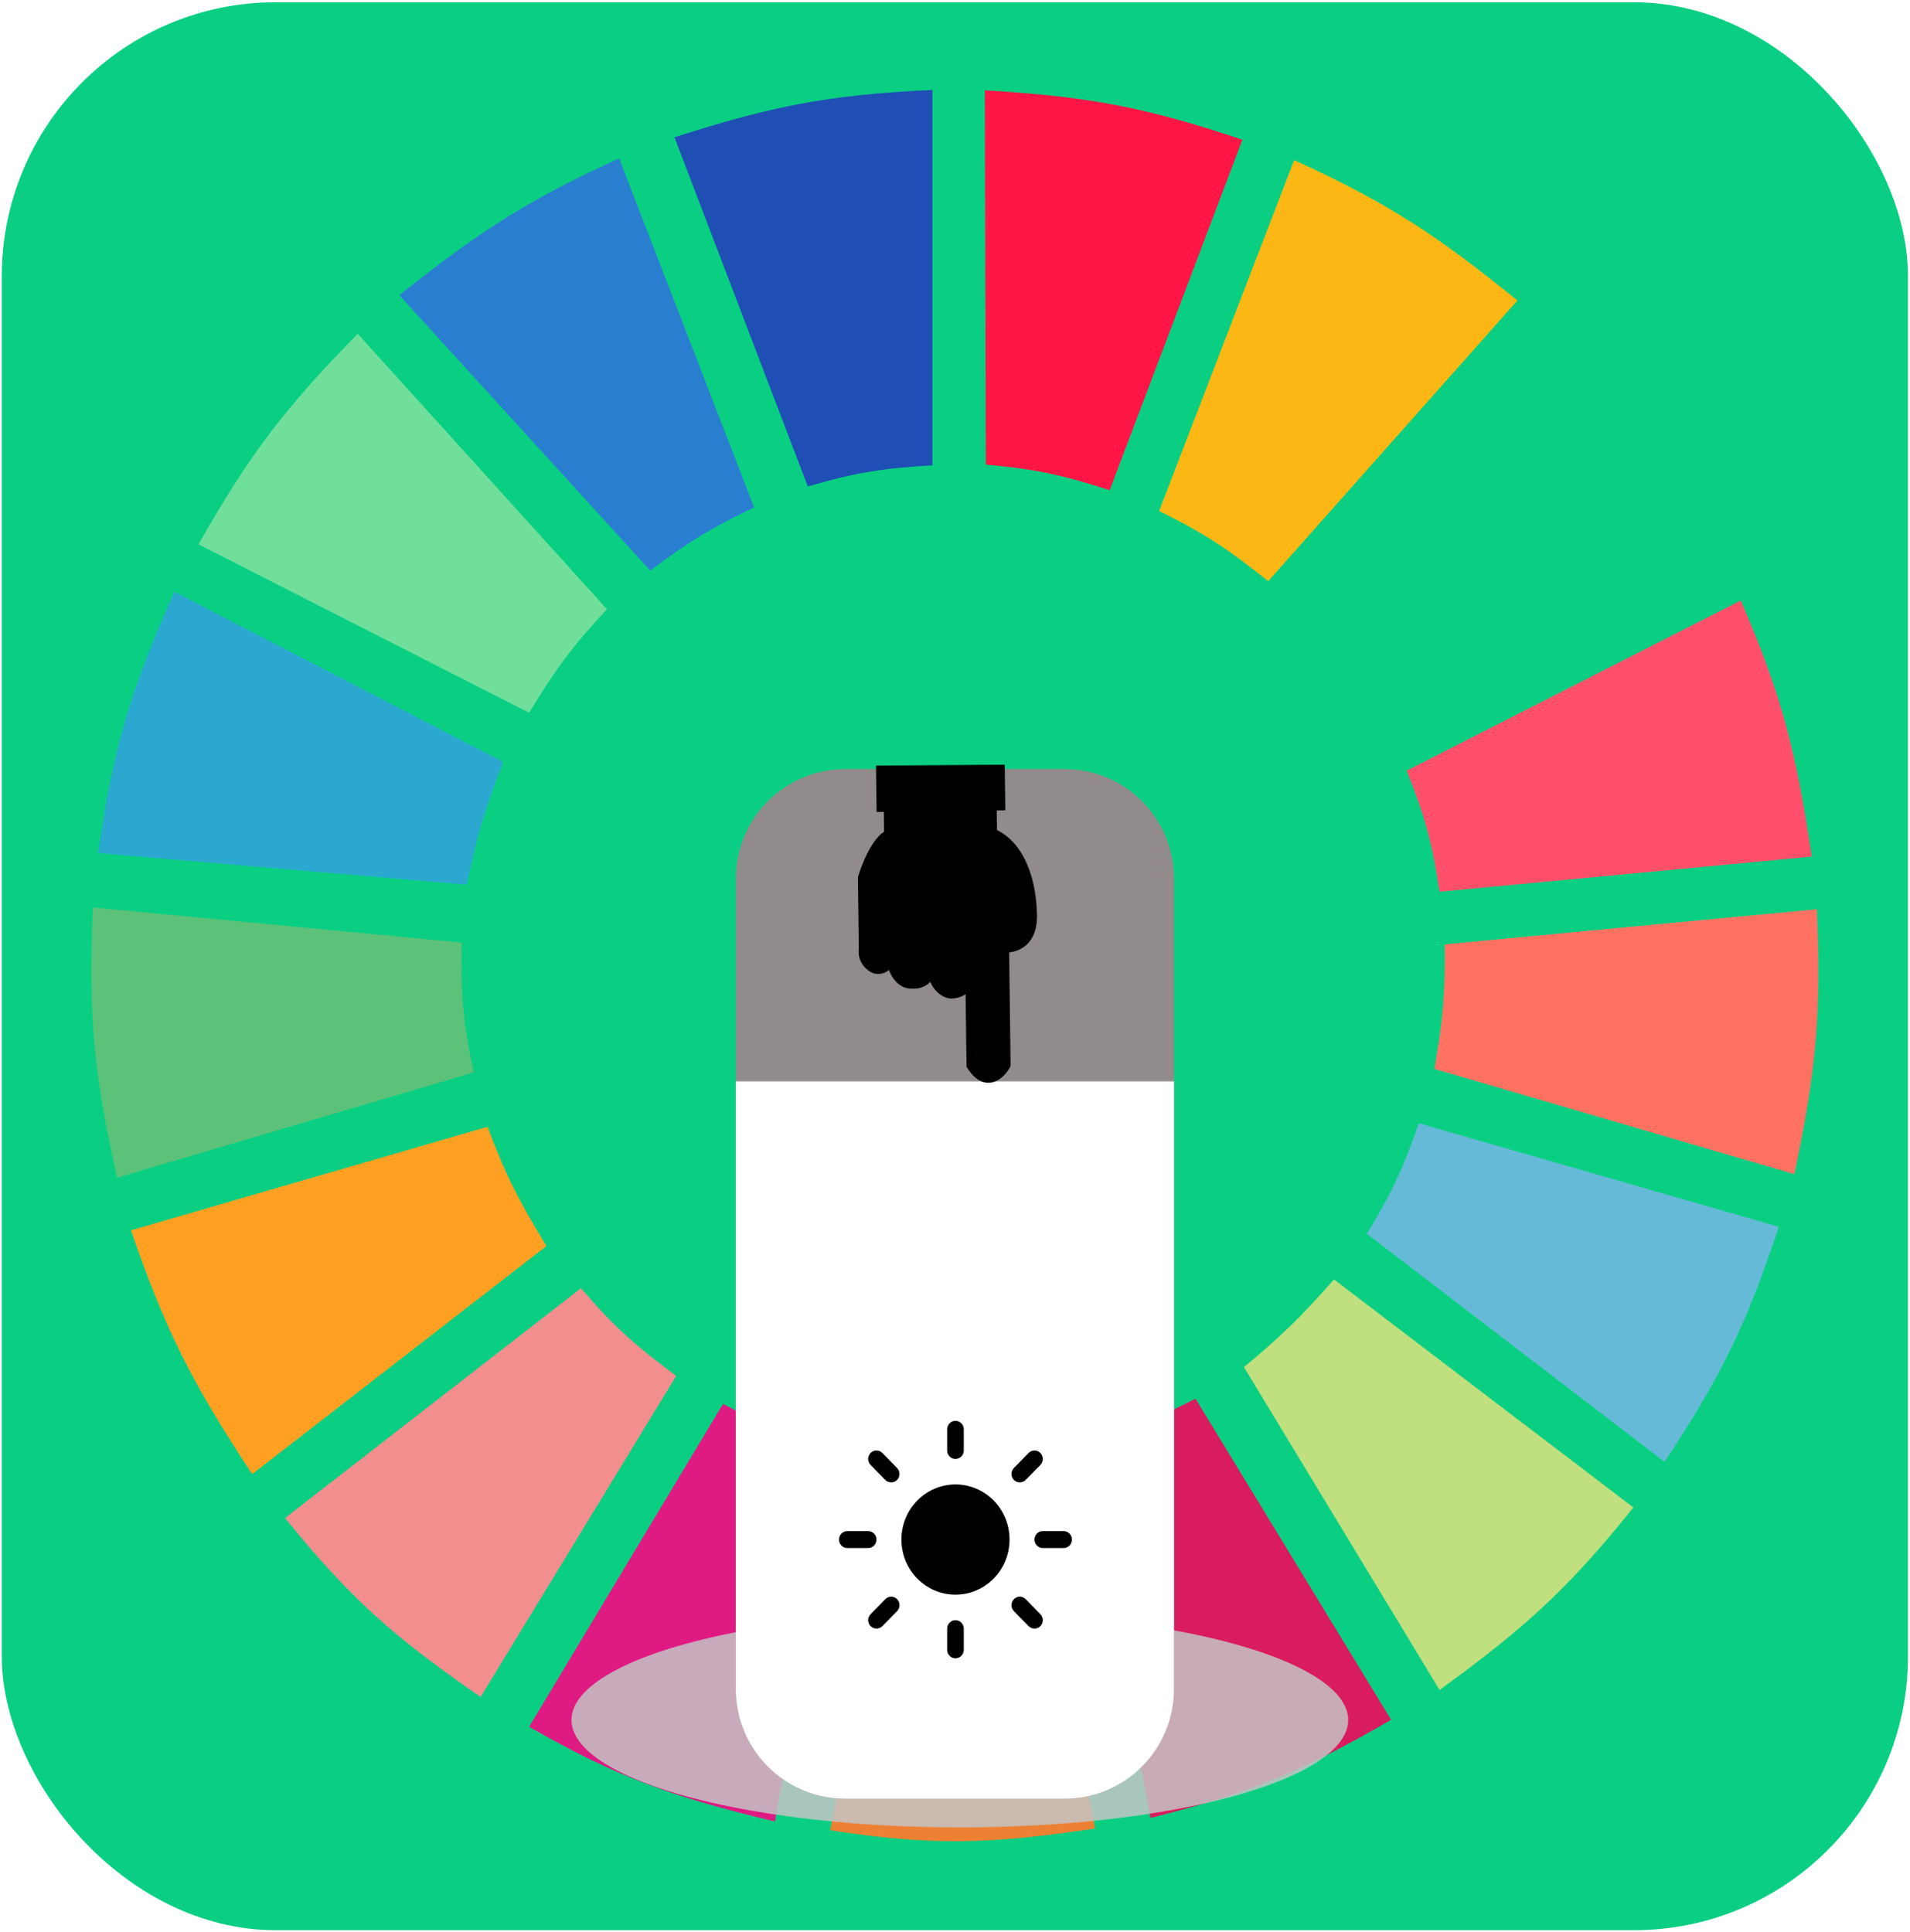 <svg width="687" height="695" viewBox="0 0 687 695" fill="none" xmlns="http://www.w3.org/2000/svg">
<rect x="0.651" y="0.814" width="685.626" height="693.507" rx="98.51" fill="#0ACF83"/>
<path d="M290.546 174.976L242.607 49.392C277.418 38.215 297.574 34.126 335.372 32.353V167.403C317.407 168.41 307.564 170.032 290.546 174.976Z" fill="#1F4EB4"/>
<path d="M354.603 167.141L354.235 32.484C390.686 34.691 410.947 38.193 446.864 50.265L399.13 176.35C382.001 170.767 372.238 168.706 354.603 167.141Z" fill="#FF1546"/>
<path d="M416.927 183.811L465.488 57.596C500.014 73.349 517.162 84.951 545.801 108.082L456.149 209.054C442.13 197.849 433.746 192.109 416.927 183.811Z" fill="#FDB714"/>
<path d="M469.849 222.307L560.745 122.597C587.41 149.338 599.315 165.98 616.777 197.695L497.242 258.909C488.011 243.414 482.137 235.303 469.849 222.307Z" fill="#0ACF83"/>
<path d="M505.959 277.211L626.117 215.996C641.006 250.387 646.09 270.724 651.643 308.133L517.788 320.755C515.163 303.294 512.571 293.769 505.959 277.211Z" fill="#FF4F6A"/>
<path d="M515.918 384.494C518.915 367.727 519.87 357.983 519.653 339.687L653.508 327.066C655.17 363.751 653.344 384.6 645.415 422.358L515.918 384.494Z" fill="#FF7262"/>
<path d="M491.637 443.815C500.414 429.398 504.547 420.73 510.314 404.057L639.811 441.29C628.224 476.314 619.232 494.831 598.72 525.855L491.637 443.815Z" fill="#65BBD7"/>
<path d="M587.515 542.263L479.809 460.223C467.975 473.718 460.864 480.594 447.435 491.777L517.786 607.895C548.941 585.316 564.388 571.079 587.515 542.263Z" fill="#C0DF7E"/>
<path d="M500.355 618.623L430.003 503.136C414.74 510.849 405.801 514.663 388.913 520.175L413.816 653.963C449.494 644.969 468.454 637.194 500.355 618.623Z" fill="#D91B5F"/>
<path d="M323.542 525.224C341.288 526.386 351.239 526.039 368.99 523.961L393.893 657.75C355.83 663.485 334.915 663.956 298.639 658.381L323.542 525.224Z" fill="#EC8134"/>
<path d="M190.31 621.147L260.039 505.029C275.847 513.298 285.437 516.816 303.619 521.437L278.716 655.225C241.072 646.183 221.487 639.034 190.31 621.147Z" fill="#E01A83"/>
<path d="M102.524 546.049L208.986 463.378C220.857 477.346 228.578 484.011 243.227 494.932L172.876 610.419C142.082 589.134 126.311 575.469 102.524 546.049Z" fill="#F28E8E"/>
<path d="M90.697 530.272C69.52 498.12 59.638 479.087 47.116 442.553L175.368 405.319C181.773 422.569 186.631 431.905 196.535 448.232L90.697 530.272Z" fill="#FFA023"/>
<path d="M42.135 423.62C33.896 387.097 31.664 365.912 33.419 326.435L166.028 339.056C165.69 358.607 166.733 368.77 170.386 385.756L42.135 423.62Z" fill="#5CC279"/>
<path d="M35.287 306.871L167.897 318.231C171.576 300.834 174.334 291.151 180.971 274.055L62.681 212.841C46.959 248.301 40.725 268.831 35.287 306.871Z" fill="#2AA8D0"/>
<path d="M71.397 195.802C89.933 163.167 102.561 146.661 128.675 120.073L218.326 219.152C206.195 232.118 200.076 240.29 190.31 256.385L71.397 195.802Z" fill="#70DF9C"/>
<path d="M233.891 205.268C247.342 195.13 255.434 190.055 271.246 182.549L222.685 56.965C191.085 71.479 173.735 82.105 143.617 106.189L233.891 205.268Z" fill="#2A7ED0"/>
<ellipse cx="345.242" cy="618.699" rx="139.691" ry="38.649" fill="#C4C4C4" fill-opacity="0.85"/>
<g filter="url(#filter0_d)">
<path d="M264.657 300.283C264.657 278.521 282.299 260.88 304.061 260.88H382.869C404.631 260.88 422.272 278.521 422.272 300.283V518.81V591.871C422.272 613.634 404.631 631.275 382.869 631.275H304.061C282.299 631.275 264.657 613.634 264.657 591.871V518.81V493.668V300.283Z" fill="#918B8B"/>
<path d="M264.657 373.218H343.465H422.272V591.871C422.272 613.633 404.631 631.275 382.869 631.275H304.061C282.299 631.275 264.657 613.634 264.657 591.871V373.218Z" fill="white"/>
<path d="M343.673 518.208C332.934 518.208 324.229 527.089 324.229 538.043C324.229 548.998 332.934 557.878 343.673 557.878C354.406 557.866 363.105 548.993 363.117 538.043C363.117 527.089 354.411 518.208 343.673 518.208Z" fill="black"/>
<path d="M343.67 509.056C345.322 509.056 346.662 507.69 346.662 506.004V498.376C346.662 496.69 345.322 495.324 343.67 495.324C342.018 495.324 340.679 496.69 340.679 498.376V506.004C340.679 507.69 342.018 509.056 343.67 509.056Z" fill="black"/>
<path d="M343.67 567.035C342.018 567.035 340.679 568.402 340.679 570.087V577.716C340.679 579.401 342.018 580.767 343.67 580.767C345.322 580.767 346.662 579.401 346.662 577.716V570.087C346.662 568.402 345.322 567.035 343.67 567.035Z" fill="black"/>
<path d="M318.426 516.606C319.609 517.759 321.473 517.759 322.657 516.606C323.218 516.033 323.533 515.257 323.533 514.448C323.533 513.638 323.218 512.862 322.657 512.29L317.368 506.896C316.807 506.323 316.046 506.002 315.253 506.002C314.46 506.002 313.699 506.323 313.138 506.896C312.577 507.468 312.262 508.244 312.262 509.054C312.262 509.863 312.577 510.639 313.138 511.211L318.426 516.606Z" fill="black"/>
<path d="M315.248 538.046C315.248 536.36 313.909 534.994 312.257 534.994H304.779C303.127 534.996 301.789 536.361 301.787 538.046C301.789 539.73 303.127 541.096 304.779 541.097H312.257C313.909 541.097 315.248 539.731 315.248 538.046Z" fill="black"/>
<path d="M321.317 558.688C320.283 558.406 319.181 558.709 318.426 559.482L313.138 564.877C312.577 565.449 312.262 566.225 312.262 567.034C312.262 567.844 312.577 568.62 313.138 569.192C314.322 570.345 316.185 570.345 317.368 569.192L322.656 563.798C323.414 563.028 323.712 561.903 323.435 560.848C323.159 559.793 322.351 558.969 321.317 558.688Z" fill="black"/>
<path d="M368.921 559.482C368.165 558.709 367.063 558.406 366.029 558.688C364.995 558.969 364.187 559.793 363.911 560.848C363.635 561.903 363.932 563.027 364.69 563.798L369.978 569.192C371.162 570.345 373.025 570.345 374.208 569.192C374.769 568.62 375.085 567.843 375.085 567.034C375.085 566.225 374.769 565.449 374.208 564.876L368.921 559.482Z" fill="black"/>
<path d="M382.561 534.994H375.082C373.43 534.994 372.091 536.36 372.091 538.045C372.091 539.731 373.43 541.097 375.082 541.097H382.561C384.213 541.097 385.552 539.731 385.552 538.045C385.552 536.36 384.213 534.994 382.561 534.994Z" fill="black"/>
<path d="M368.917 516.606L374.204 511.211C374.96 510.44 375.255 509.317 374.978 508.264C374.702 507.211 373.896 506.388 372.863 506.106C371.831 505.824 370.73 506.125 369.974 506.896L364.686 512.289C364.125 512.862 363.81 513.638 363.81 514.447C363.81 515.257 364.125 516.033 364.686 516.605C365.87 517.759 367.733 517.759 368.917 516.606Z" fill="black"/>
<path d="M360.982 324.919C360.982 324.919 371.177 326.019 371.019 313.564C370.861 301.108 366.668 288.191 356.646 284.102L356.515 273.808L359.597 273.767L359.439 261.277L317.079 261.584L317.241 274.326L319.839 274.292L319.97 284.586C315.626 286.322 311.88 295.599 310.549 300.021L310.874 325.58C310.302 329.689 313.293 331.913 314.86 332.511C319.028 333.263 320.363 329.243 320.51 327.138C321.249 336.211 325.76 338.086 327.923 337.889C333.561 338.381 335.184 333.394 335.344 330.335C335.346 330.133 335.35 329.927 335.357 329.718C335.359 329.912 335.355 330.119 335.344 330.335C335.275 338.92 339.892 341.352 342.263 341.485C347.578 341.058 349.061 337.383 349.198 334.965L349.187 334.076C349.21 334.343 349.216 334.643 349.198 334.965L349.609 367.375C354.701 375.382 359.67 370.606 361.519 367.218L360.982 324.919Z" fill="black"/>
<path d="M360.982 324.919C360.982 324.919 371.177 326.019 371.019 313.564C370.861 301.108 366.668 288.191 356.646 284.102L356.515 273.808L359.597 273.767L359.439 261.277L317.079 261.584L317.241 274.326L319.839 274.292L319.97 284.586C315.626 286.322 311.88 295.599 310.549 300.021L310.874 325.58C310.302 329.689 313.293 331.913 314.86 332.511C319.028 333.263 320.363 329.243 320.51 327.138C321.249 336.211 325.76 338.086 327.923 337.889C333.561 338.381 335.184 333.394 335.344 330.335M360.982 324.919L360.84 313.698L361.519 367.218M360.982 324.919L361.519 367.218M361.519 367.218C359.67 370.606 354.701 375.382 349.609 367.375L349.198 334.965M335.344 330.335C335.346 330.133 335.35 329.927 335.357 329.718C335.359 329.912 335.355 330.119 335.344 330.335ZM335.344 330.335C335.275 338.92 339.892 341.352 342.263 341.485C347.578 341.058 349.061 337.383 349.198 334.965M349.198 334.965L349.187 334.076C349.21 334.343 349.216 334.643 349.198 334.965Z" stroke="black" stroke-width="3.94" stroke-linecap="round"/>
</g>
<defs>
<filter id="filter0_d" x="248.896" y="259.293" width="189.138" height="403.506" filterUnits="userSpaceOnUse" color-interpolation-filters="sRGB">
<feFlood flood-opacity="0" result="BackgroundImageFix"/>
<feColorMatrix in="SourceAlpha" type="matrix" values="0 0 0 0 0 0 0 0 0 0 0 0 0 0 0 0 0 0 127 0"/>
<feOffset dy="15.761"/>
<feGaussianBlur stdDeviation="7.881"/>
<feColorMatrix type="matrix" values="0 0 0 0 0 0 0 0 0 0 0 0 0 0 0 0 0 0 0.25 0"/>
<feBlend mode="normal" in2="BackgroundImageFix" result="effect1_dropShadow"/>
<feBlend mode="normal" in="SourceGraphic" in2="effect1_dropShadow" result="shape"/>
</filter>
</defs>
</svg>
